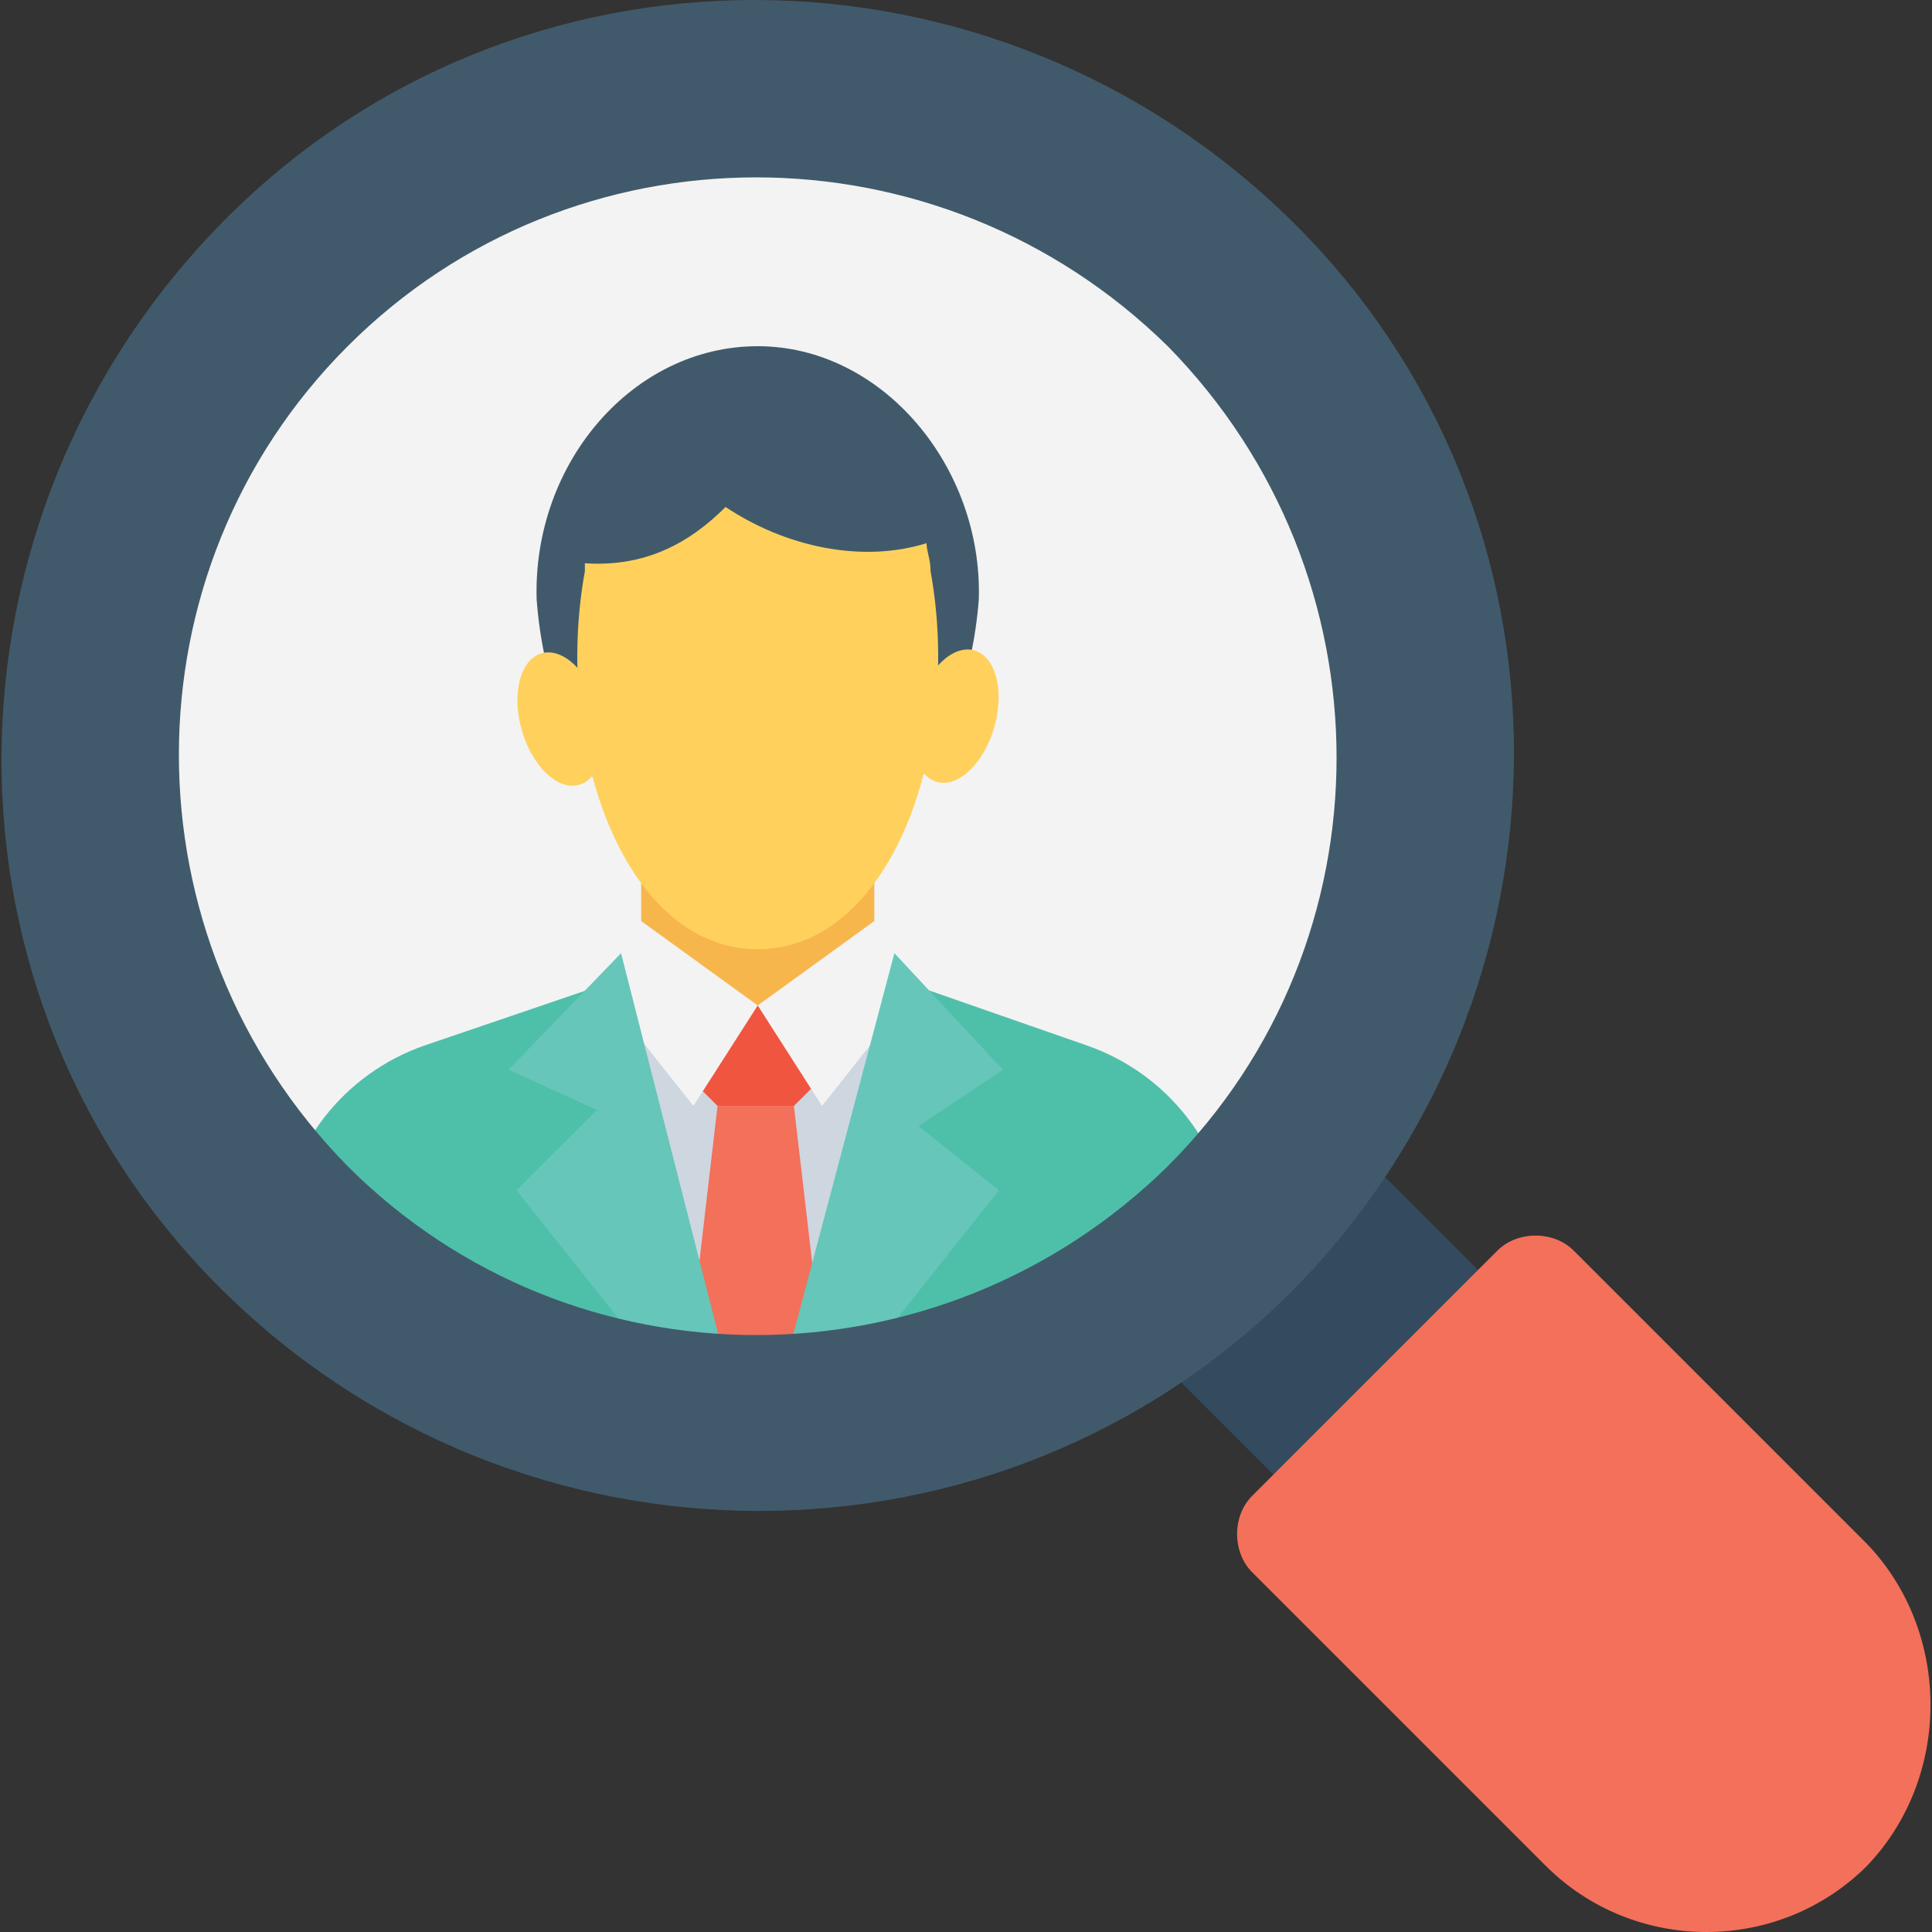<?xml version="1.0" encoding="iso-8859-1"?>
<!-- Generator: Adobe Illustrator 19.0.0, SVG Export Plug-In . SVG Version: 6.00 Build 0)  -->
<svg xmlns="http://www.w3.org/2000/svg" xmlns:xlink="http://www.w3.org/1999/xlink" version="1.1" id="Layer_1" x="0px" y="0px" viewBox="0 0 512.667 512.667" style="enable-background:new 0 0 512.667 512.667;" xml:space="preserve">
<rect x="0" y="0" width="512.667" height="512.667" fill="#333333" stroke="none"/>
<rect x="315.319" y="314.481" transform="matrix(-0.707 0.707 -0.707 -0.707 853.359 352.288)" style="fill:#344A5E;" width="76.799" height="76.799"/>
<path style="fill:#F3705A;" d="M495.467,495.067L495.467,495.067c-23.467,23.467-61.867,23.467-85.333,0l-77.867-77.867  c-5.333-5.333-5.333-14.933,0-20.267l65.067-65.067c5.333-5.333,14.933-5.333,20.267,0l77.867,77.867  C517.867,433.201,517.867,471.601,495.467,495.067z"/>
<circle style="fill:#F3F3F3;" cx="201.067" cy="200.667" r="177.067"/>
<polygon style="fill:#F7B64C;" points="170.134,203.867 170.134,252.934 201.067,280.667 232.001,252.934 232.001,203.867 "/>
<path style="fill:#4EC0AA;" d="M326.934,326.534L326.934,326.534c-2.133-22.4-17.067-41.6-38.4-49.067l-45.867-16l-41.6,10.667  l-41.6-10.667l-46.933,16c-21.333,7.467-36.267,26.667-38.4,49.067l0,0c-1.067,17.067,11.733,30.933,27.733,30.933h197.333  C316.267,357.467,329.067,342.534,326.934,326.534z"/>
<polygon style="fill:#CED6E0;" points="214.934,357.467 242.667,262.534 185.067,273.201 159.467,262.534 187.201,357.467 "/>
<polygon style="fill:#F05540;" points="210.667,293.467 219.201,284.934 201.067,266.801 181.867,284.934 190.401,293.467 "/>
<polygon style="fill:#F3705A;" points="218.134,357.467 210.667,293.467 190.401,293.467 182.934,357.467 "/>
<path style="fill:#415A6B;" d="M201.067,91.867c-33.067,0-59.733,30.933-58.667,67.2c0,1.067,0-1.067,0,0  c3.2,42.667,28.8,74.667,58.667,74.667s55.467-33.067,58.667-74.667c0-1.067,0,1.067,0,0  C260.801,123.867,234.134,91.867,201.067,91.867L201.067,91.867z"/>
<g>
	
		<ellipse transform="matrix(0.275 -0.962 0.962 0.275 1.01 381.535)" style="fill:#FFD15C;" cx="253.408" cy="190.098" rx="18.133" ry="10.666"/>
	
		<ellipse transform="matrix(0.275 0.962 -0.962 0.275 291.233 -4.731)" style="fill:#FFD15C;" cx="148.753" cy="190.679" rx="18.133" ry="10.666"/>
	<path style="fill:#FFD15C;" d="M245.867,144.134c-17.067,5.333-37.333,1.067-53.333-9.6c-9.6,9.6-21.333,16-37.333,14.933   c0,1.067,0,1.067,0,2.133c-8.533,46.933,10.667,100.267,45.867,100.267s54.4-53.333,45.867-100.267   C246.934,148.401,245.867,146.267,245.867,144.134z"/>
</g>
<polygon style="fill:#F3F3F3;" points="232.001,244.401 201.067,266.801 218.134,293.467 242.667,262.534 "/>
<polygon style="fill:#66C6B9;" points="232.001,357.467 265.067,315.867 243.734,298.801 266.134,283.867 237.334,252.934   209.601,357.467 "/>
<polygon style="fill:#F3F3F3;" points="170.134,244.401 201.067,266.801 184.001,293.467 159.467,262.534 "/>
<polygon style="fill:#66C6B9;" points="137.067,315.867 170.134,357.467 191.467,357.467 164.801,252.934 134.934,283.867   158.401,294.534 "/>
<path style="fill:#415A6B;" d="M342.934,342.534c-77.867,77.867-204.8,77.867-283.733,0s-77.867-204.8,0-283.733  s204.8-77.867,283.733,0S420.801,263.601,342.934,342.534z M92.267,91.867c-59.733,59.733-59.733,156.8,0,217.6  c59.733,59.733,156.8,59.733,217.6,0c59.733-59.733,59.733-156.8,0-217.6C249.067,32.134,152.001,32.134,92.267,91.867z"/>
<g>
</g>
<g>
</g>
<g>
</g>
<g>
</g>
<g>
</g>
<g>
</g>
<g>
</g>
<g>
</g>
<g>
</g>
<g>
</g>
<g>
</g>
<g>
</g>
<g>
</g>
<g>
</g>
<g>
</g>
</svg>
